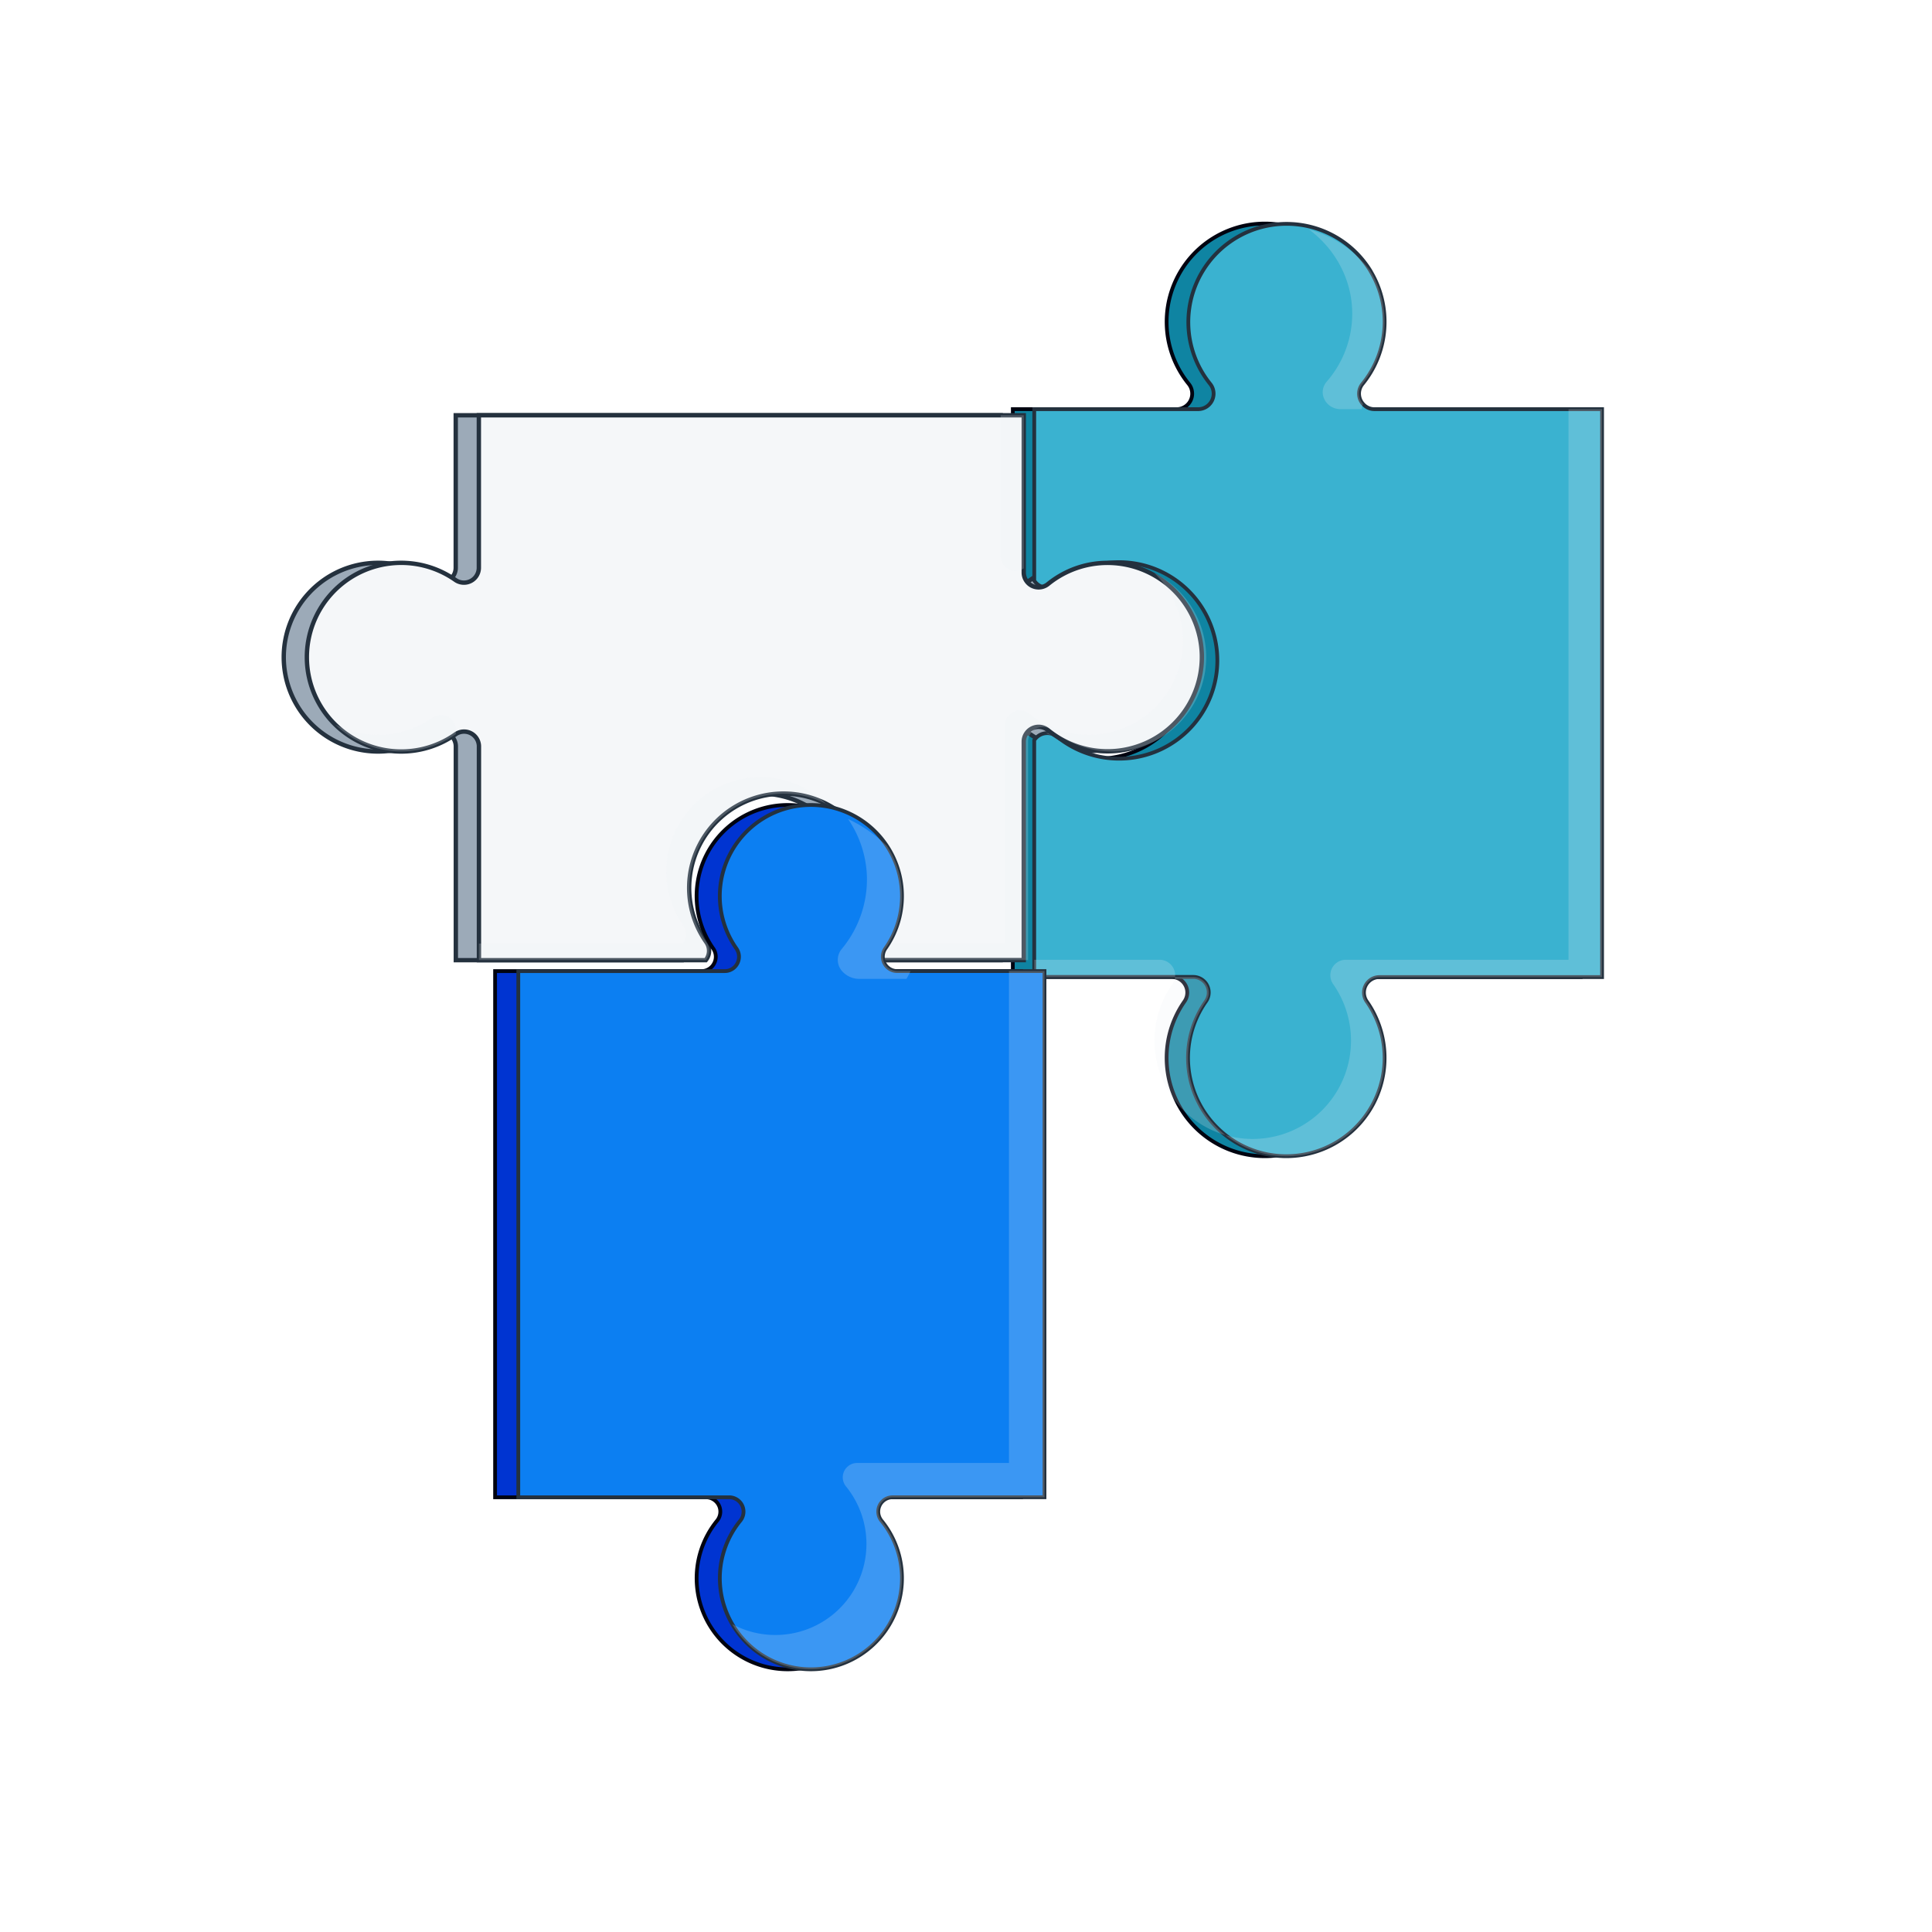 <svg xmlns="http://www.w3.org/2000/svg" viewBox="0 0 1024 1024"><defs><style>.cls-1{isolation:isolate;}.cls-2{fill:#0f84a2;}.cls-2,.cls-7{stroke:#000310;}.cls-2,.cls-3,.cls-4,.cls-6,.cls-7,.cls-8{stroke-miterlimit:10;}.cls-2,.cls-4,.cls-7,.cls-8{stroke-width:2px;}.cls-3{fill:#9caab8;}.cls-3,.cls-4,.cls-6,.cls-8{stroke:#24313e;}.cls-3,.cls-6{stroke-width:2.31px;}.cls-4{fill:#3ab2d0;}.cls-5{fill:#ebf0f5;opacity:0.21;mix-blend-mode:overlay;}.cls-6{fill:#f5f7f9;}.cls-7{fill:#0034d1;}.cls-8{fill:#0c7ff2;}</style></defs><g class="cls-1"><g id="Layer_1" data-name="Layer 1"><path class="cls-2" d="M713.09,530.84a52.09,52.09,0,1,1-85.3-.05A8.23,8.23,0,0,0,621,517.84H536.81V392.34a8.21,8.21,0,0,1,12.08-1.92,52.09,52.09,0,1,0,0-80.75,8.21,8.21,0,0,1-12.07-1.92V216.87h86.82a8.22,8.22,0,0,0,6.42-13.38,52.09,52.09,0,1,1,80.75,0,8.22,8.22,0,0,0,6.41,13.39H837.78v301h-118A8.21,8.21,0,0,0,713.09,530.84Z"></path><path class="cls-3" d="M624.77,347.08A50,50,0,0,1,543.22,387a7.87,7.87,0,0,0-11.58,1.85,7.68,7.68,0,0,0-1.27,4.31V508.87H444.31a7.84,7.84,0,0,1-.35-9.53,50,50,0,1,0-81.85,0,7.91,7.91,0,0,1-.28,9.57H241.6V395.61a7.88,7.88,0,0,0-12.48-6.37,50,50,0,1,1,0-81.85,7.9,7.9,0,0,0,12.43-6.47V220.1H530.37v83.3a7.73,7.73,0,0,0,1.27,4.31,7.87,7.87,0,0,0,11.58,1.84,50,50,0,0,1,81.55,37.53Z"></path><path class="cls-4" d="M724.44,530.84a52.09,52.09,0,1,1-85.3-.05,8.23,8.23,0,0,0-6.75-13H548.16V392.34a8.21,8.21,0,0,1,12.08-1.93,52.08,52.08,0,1,0,0-80.75,8.21,8.21,0,0,1-12.07-1.92V216.87H635a8.23,8.23,0,0,0,6.42-13.39,52.09,52.09,0,1,1,85-59.84.1.1,0,0,0,0,.05,52.13,52.13,0,0,1-4.25,59.79,8.15,8.15,0,0,0,.31,10.69,8,8,0,0,0,6.1,2.7H849.13v301h-118A8.22,8.22,0,0,0,724.44,530.84Z"></path><path class="cls-5" d="M560.24,390.41c.22.18.44.36.67.53a50.12,50.12,0,0,1-6.49-2.34A7.94,7.94,0,0,1,560.24,390.41Z"></path><path class="cls-5" d="M622.8,517.83H548.16v-9.14H614.6A8.25,8.25,0,0,1,622.8,517.83Z"></path><path class="cls-5" d="M722.46,214.17a8.17,8.17,0,0,0-.79,2.7H710.6c-8,0-12.44-8.77-7.39-14.62a54.81,54.81,0,0,0,13.5-35.93c0-18.12-8.94-34.25-22.87-44.67a60.16,60.16,0,0,1,32.52,22,.1.1,0,0,0,0,.05,52.13,52.13,0,0,1-4.25,59.79A8.15,8.15,0,0,0,722.46,214.17Z"></path><path class="cls-5" d="M724.44,530.84a52.06,52.06,0,0,1-74.81,70.82,51.3,51.3,0,0,0,11.5,1.93,52.11,52.11,0,0,0,45.52-81.9,8.21,8.21,0,0,1,6.64-13H831.34V216.87h17.79v301h-118A8.22,8.22,0,0,0,724.44,530.84Z"></path><path class="cls-5" d="M649.63,601.66a52.11,52.11,0,0,1-28.29-80,8.07,8.07,0,0,0,1.46-3.81h9.59a8.23,8.23,0,0,1,6.75,13,52,52,0,0,0,10.49,70.87Z"></path><path class="cls-6" d="M637,347.08A50,50,0,0,1,555.47,387a7.88,7.88,0,0,0-11.59,1.85,7.68,7.68,0,0,0-1.27,4.31V508.87H456.55a7.84,7.84,0,0,1-.35-9.53,50,50,0,1,0-81.85,0,7.91,7.91,0,0,1-.28,9.57H253.85V395.61a7.88,7.88,0,0,0-12.48-6.37,50,50,0,1,1,0-81.85,7.9,7.9,0,0,0,12.43-6.47V220.1H542.61v83.3a7.73,7.73,0,0,0,1.27,4.31,7.87,7.87,0,0,0,11.58,1.84A50,50,0,0,1,637,347.08Z"></path><path class="cls-5" d="M241.6,386.84v2.24l-.23.15a50,50,0,0,1-63.55-5.14,50,50,0,0,0,51.3-3.63A7.89,7.89,0,0,1,241.6,386.84Z"></path><path class="cls-5" d="M405.78,412A49.71,49.71,0,0,1,437.83,426a50,50,0,0,0-63.48,73.26,7.93,7.93,0,0,1-.28,9.58H253.84V500.1h108a7.93,7.93,0,0,0,.28-9.58A50,50,0,0,1,405.78,412Z"></path><path class="cls-5" d="M531.64,298.94a7.73,7.73,0,0,1-1.27-4.31V220.1h12.24v81.14A7.89,7.89,0,0,1,531.64,298.94Z"></path><path class="cls-5" d="M639.29,347.07a50,50,0,0,1-81.54,40,7.88,7.88,0,0,0-11.59,1.84,7.73,7.73,0,0,0-1.27,4.31V508.87H458.83a7.84,7.84,0,0,1-.82-8.77h74.64V384.41a7.73,7.73,0,0,1,1.27-4.31,7.87,7.87,0,0,1,11.58-1.84,49.94,49.94,0,0,0,66.34-74.54A50.18,50.18,0,0,1,639.29,347.07Z"></path><path class="cls-5" d="M465.25,469.25a49.75,49.75,0,0,1-9.05,30.09,6.78,6.78,0,0,0-.47.76H444.31a7.84,7.84,0,0,1-.35-9.53A49.89,49.89,0,0,0,437.83,426,50.16,50.16,0,0,1,465.25,469.25Z"></path><path class="cls-7" d="M454.91,806a48.27,48.27,0,1,1-74.83,0,7.6,7.6,0,0,0-1.78-11.19,7.44,7.44,0,0,0-4.16-1.22H262.41V514.7H371.8a7.43,7.43,0,0,0,5.89-2.8,7.67,7.67,0,0,0,.27-9.25,48.27,48.27,0,1,1,79,.05,7.63,7.63,0,0,0,6.25,12h78V793.59H460.85a7.49,7.49,0,0,0-4.16,1.22A7.6,7.6,0,0,0,454.91,806Z"></path><path class="cls-8" d="M467.21,806a48.27,48.27,0,1,1-74.83,0,7.6,7.6,0,0,0-1.78-11.19,7.52,7.52,0,0,0-4.16-1.22H274.71V514.7H384.1a7.41,7.41,0,0,0,5.88-2.8,7.66,7.66,0,0,0,.27-9.26,48.28,48.28,0,1,1,79.05.05,7.63,7.63,0,0,0,6.25,12H553.6V793.58H473.15A7.61,7.61,0,0,0,467.21,806Z"></path><path class="cls-5" d="M482.62,514.7q-1,2.1-2.16,4.12H455.69a12.15,12.15,0,0,1-9-3.7,9,9,0,0,1-.52-12.18,57.84,57.84,0,0,0,13.31-38.44,57.2,57.2,0,0,0-10-30.42,73.29,73.29,0,0,1,20.61,14.34,48.13,48.13,0,0,1-.77,54.27,7.63,7.63,0,0,0,6.25,12Z"></path><path class="cls-5" d="M467.21,806a48.27,48.27,0,1,1-79.12,54.82,48.27,48.27,0,0,0,60.29-73,7.61,7.61,0,0,1,1.78-11.19,7.46,7.46,0,0,1,4.16-1.22h80.45V514.7H553.6V793.58H473.15A7.61,7.61,0,0,0,467.21,806Z"></path></g></g></svg>